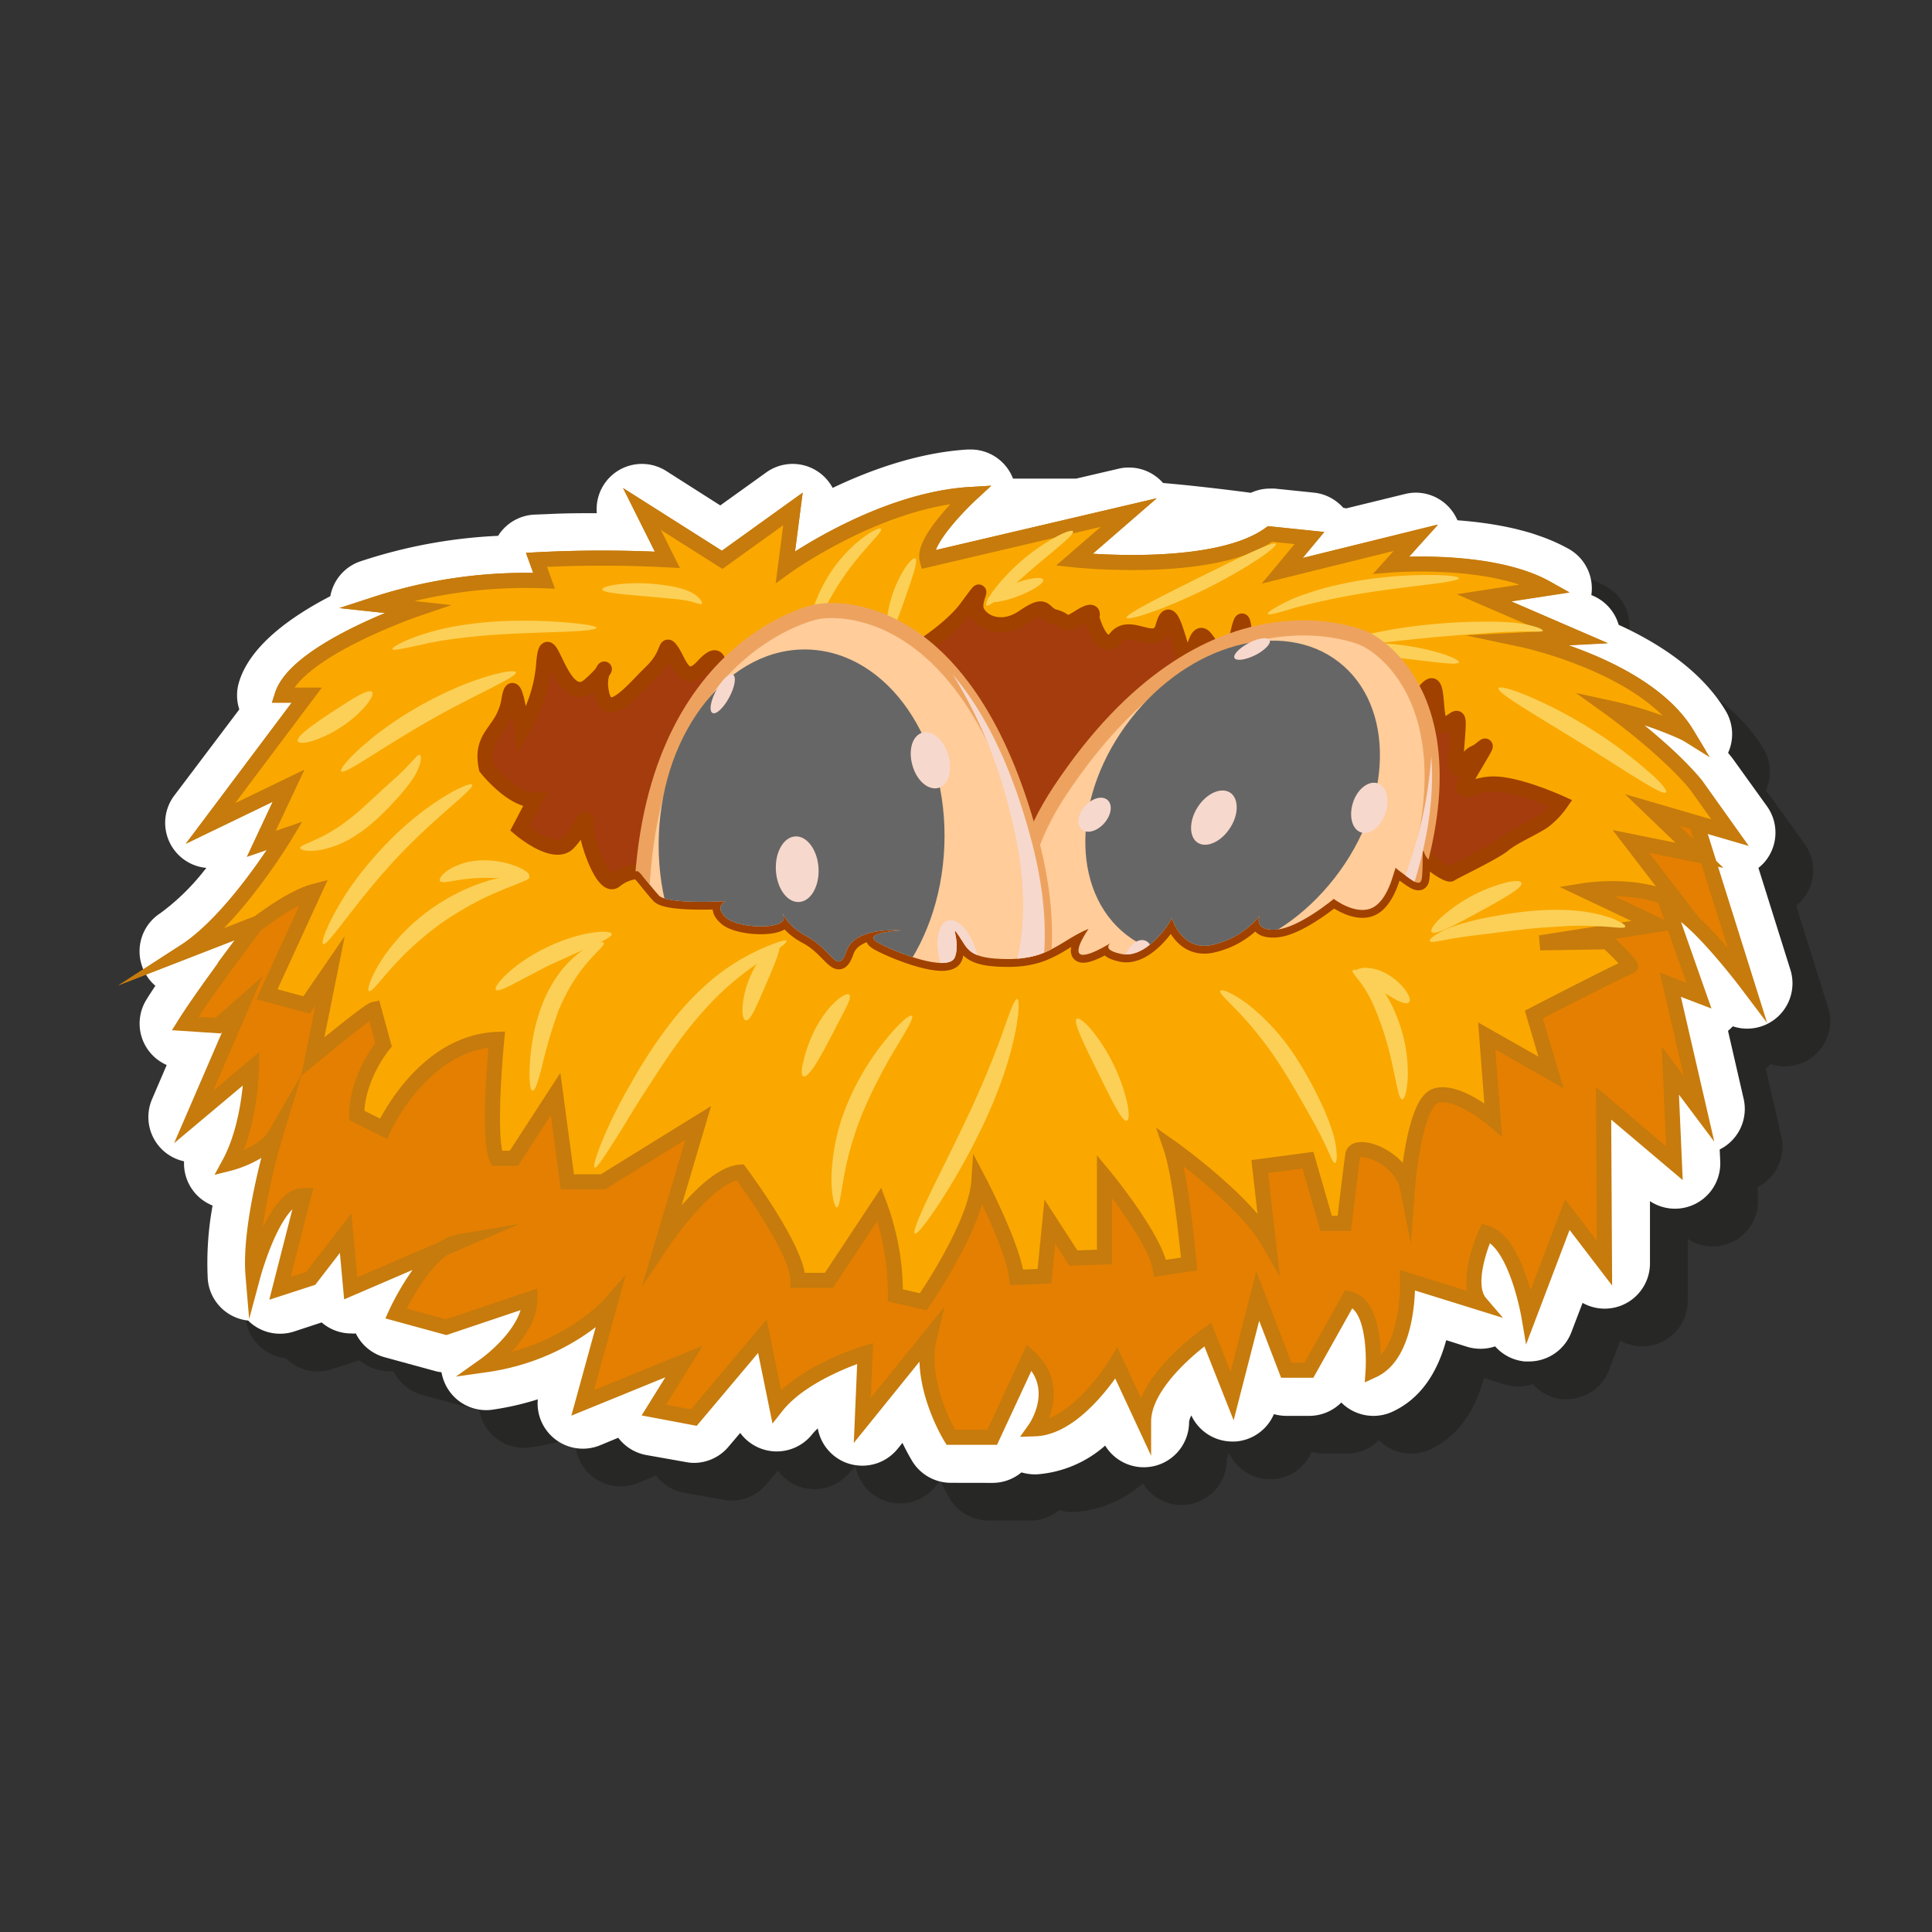 <svg xmlns="http://www.w3.org/2000/svg" xmlns:xlink="http://www.w3.org/1999/xlink" viewBox="0 0 256 256"><rect x="0" y="0" width="256" height="256" fill="#333333" stroke="none"/><defs><style>.cls-1{fill:none;}.cls-2{isolation:isolate;}.cls-3{fill:#1d1d1b;opacity:0.5;}.cls-4{fill:#fff;}.cls-5{fill:#e57f01;}.cls-5,.cls-6{stroke:#c67b0c;}.cls-10,.cls-5,.cls-6,.cls-7{stroke-miterlimit:10;stroke-width:2px;}.cls-6{fill:#faa800;}.cls-7{fill:#a53c0d;stroke:#a04100;}.cls-8{fill:#fcd057;}.cls-9{clip-path:url(#clip-path);}.cls-10{fill:#ffcc9a;stroke:#eda35f;}.cls-11{fill:#f7d8cd;mix-blend-mode:multiply;}.cls-12{fill:#666;mix-blend-mode:screen;}</style><clipPath id="clip-path"><path class="cls-1" d="M205.19,101.86a3.5,3.5,0,0,0,1.61,4.53,10.68,10.68,0,0,1-2.27,2.37c-1.23.85-4.07,2.08-5.3,3.12s-6.72,3.59-7,3.88-3.12-1.42-3.5-2.75-.09,2.65-.38,3.6-1.51-.19-2.65-1-.66-.75-.85-.38-.94,4.17-3.12,5.11-5-1.23-5-1.23-4.64,3.88-7.66,4.07-2.18-1.8-2.18-1.8a11.27,11.27,0,0,1-6.53,3.88c-4.06.66-5.2-4-5.1-3.69s-3.22,5.58-6.72,4.83-.47-2-.47-2-3.69,2.46-4.83,2.08,1-3.4,1-3.4c-3.5,1.41-5.2,4-10.59,4s-5.39-1.33-6.62-3.12.28.66-.48,2.83-7.85-.56-10.21-1.89,3-1.61,3-1.61-6.06-.56-7.19,2.75-1.89-.19-5.3-2-3.22-4.07-3-2.46-6,1.52-7.66,0,0-2.17,0-2.17-7.76.47-8.89-.76-2.55-3.22-2.84-3.22a5.44,5.44,0,0,0-3,1.23c-1.52,1.14-3.79-5.29-3.79-7.37s-.47.37-2.36,2.36-6.44-1.89-6.44-1.89l2-3.79c-3,.1-6.43-4.25-6.43-4.25-.95-4.54,2.36-4.64,3-9s1.7,4,1.7,4,8-18,13.07-19.76,38.1-10.58,75-6.64S213.41,82.23,205.19,101.86Z"/></clipPath></defs><g class="cls-2"><g id="Layer_54" data-name="Layer 54"><path class="cls-3" d="M131,201.48a6,6,0,0,1-5.1-2.83c-.16-.27-.69-1.15-1.32-2.46l-.65.8a6,6,0,0,1-4.66,2.22,6.1,6.1,0,0,1-2.13-.38,6,6,0,0,1-3.78-4.56,7.59,7.59,0,0,0-.74.78,6,6,0,0,1-9.54-.18l-1.55,1.83A6,6,0,0,1,97,198.84a5.36,5.36,0,0,1-1.06-.1l-5.3-.94a6,6,0,0,1-3.72-2.29l-2.41,1a6,6,0,0,1-8.25-6.09,37.68,37.68,0,0,1-6,1.37,5.93,5.93,0,0,1-.84.06,6,6,0,0,1-5.57-3.79,5.94,5.94,0,0,1-.35-1.23,5.46,5.46,0,0,1-.88-.17l-6.66-1.82a6,6,0,0,1-3.81-3.15,4,4,0,0,1-.6,0,6,6,0,0,1-3.07-.84,5.87,5.87,0,0,1-.86-.62L44,181.42a6,6,0,0,1-6-1.32l-.12-.12a6,6,0,0,1-5.35-5.48,42.21,42.21,0,0,1,.64-9.76,6,6,0,0,1-3.78-5.86,6,6,0,0,1-4.24-8.24l1.94-4.52a6,6,0,0,1-2.7-8.64c.33-.54.74-1.17,1.2-1.86a5.84,5.84,0,0,1-1.43-1.82A6,6,0,0,1,26.25,126a29.79,29.79,0,0,0,6.08-6,6,6,0,0,1-4.24-9.58L36.71,99a6,6,0,0,1,0-3.74C38.2,90.53,43.52,86.72,48.77,84a6,6,0,0,1,3.93-4.6A67.46,67.46,0,0,1,71,76l.12-.18a6,6,0,0,1,4.69-2.63l2-.08C79.88,73,82,73,84.08,73a6,6,0,0,1,9.2-5.59l7.16,4.56,6.09-4.37a6,6,0,0,1,8.8,2.05c4.85-2.32,11.32-4.7,17.94-5.09h.35a6,6,0,0,1,5.52,3.64l.09.22c1.25,0,2.49,0,3.73,0,1.54,0,3.09,0,4.63,0l5.61-1.31a5.74,5.74,0,0,1,1.36-.16A6,6,0,0,1,159.11,69c1.28.11,2.53.23,3.76.36,2.74.29,5.38.61,7.88.94a6,6,0,0,1,2.53-.56l.62,0,5.23.54a6,6,0,0,1,3.85,2l.41.08,7.78-1.9a5.76,5.76,0,0,1,1.42-.18,6,6,0,0,1,5.15,2.92,5.75,5.75,0,0,1,.38.74c1.29.1,2.54.23,3.74.4,1.4.2,2.73.45,4,.75l1,.26c.69.18,1.37.39,2,.62a23.9,23.9,0,0,1,4,1.76,6,6,0,0,1,3,6.12l.24.1a6,6,0,0,1,3.38,3.84c5.33,2.43,11,6.09,14.18,11.4a6,6,0,0,1,.32,5.57c.14.16.27.33.4.49s.15.19.22.28l4.53,6.3a6,6,0,0,1,0,7A5.61,5.61,0,0,1,238,120l4.24,13.51a6,6,0,0,1-5.73,7.79,5.82,5.82,0,0,1-1.9-.31l-.23.23c-.13.13-.27.25-.41.37l2.07,9a6,6,0,0,1-3.17,6.72l.07,1.59a6,6,0,0,1-9.31,5.26l0,8.21a6,6,0,0,1-8.93,5.27l-1.49,3.9a6,6,0,0,1-5.6,3.86l-.58,0a6,6,0,0,1-3.92-2,6,6,0,0,1-1.94.32,6.12,6.12,0,0,1-1.79-.27l-2.75-.87c-1,3.69-3,7.58-7.13,9.48a6,6,0,0,1-6.77-1.22,6,6,0,0,1-4.26,1.77h-3a6.23,6.23,0,0,1-1.67-.23,6,6,0,0,1-5.14,3.63h-.38a6,6,0,0,1-5.42-3.45,2.25,2.25,0,0,0-.3.87,6,6,0,0,1-4.71,5.85,6.36,6.36,0,0,1-1.29.14,6,6,0,0,1-5.12-2.87,15.38,15.38,0,0,1-9.06,3.81h-.22a6.44,6.44,0,0,1-1.81-.26,6,6,0,0,1-3.85,1.39Z"/><path class="cls-4" d="M126,196.48a6,6,0,0,1-5.1-2.83c-.16-.27-.69-1.15-1.32-2.46l-.65.8a6,6,0,0,1-4.66,2.22,6.1,6.1,0,0,1-2.13-.38,6,6,0,0,1-3.78-4.56,7.59,7.59,0,0,0-.74.78,6,6,0,0,1-9.54-.18l-1.55,1.83A6,6,0,0,1,92,193.84a5.36,5.36,0,0,1-1.06-.1l-5.3-.94a6,6,0,0,1-3.72-2.29l-2.41,1a6,6,0,0,1-8.25-6.09,37.68,37.68,0,0,1-6,1.37,5.93,5.93,0,0,1-.84.06,6,6,0,0,1-5.57-3.79,5.94,5.94,0,0,1-.35-1.23,5.46,5.46,0,0,1-.88-.17l-6.66-1.82a6,6,0,0,1-3.81-3.15,4,4,0,0,1-.6,0,6,6,0,0,1-3.07-.84,5.87,5.87,0,0,1-.86-.62L39,176.42a6,6,0,0,1-6-1.32l-.12-.12a6,6,0,0,1-5.35-5.48,42.21,42.21,0,0,1,.64-9.76,6,6,0,0,1-3.78-5.86,6,6,0,0,1-4.24-8.24l1.94-4.52a6,6,0,0,1-2.7-8.64c.33-.54.74-1.17,1.2-1.86a5.84,5.84,0,0,1-1.43-1.82A6,6,0,0,1,21.25,121a29.79,29.79,0,0,0,6.08-6,6,6,0,0,1-4.24-9.58L31.71,94a6,6,0,0,1,0-3.74C33.2,85.53,38.52,81.72,43.77,79a6,6,0,0,1,3.93-4.6A67.46,67.46,0,0,1,66,71l.12-.18a6,6,0,0,1,4.69-2.63l2-.08C74.88,68,77,68,79.08,68a6,6,0,0,1,9.2-5.59l7.16,4.56,6.09-4.37a6,6,0,0,1,8.8,2.05c4.85-2.32,11.32-4.7,17.94-5.09h.35a6,6,0,0,1,5.52,3.64l.09.22c1.25,0,2.49,0,3.73,0,1.54,0,3.09,0,4.63,0l5.61-1.31a5.74,5.74,0,0,1,1.36-.16A6,6,0,0,1,154.11,64c1.28.11,2.53.23,3.76.36,2.74.29,5.38.61,7.88.94a6,6,0,0,1,2.53-.56l.62,0,5.23.54a6,6,0,0,1,3.85,2l.41.08,7.78-1.9a5.76,5.76,0,0,1,1.42-.18,6,6,0,0,1,5.15,2.92,5.75,5.75,0,0,1,.38.74c1.29.1,2.54.23,3.74.4,1.4.2,2.73.45,4,.75l1,.26c.69.18,1.37.39,2,.62a23.9,23.9,0,0,1,4,1.76,6,6,0,0,1,3,6.12l.24.1a6,6,0,0,1,3.38,3.84c5.33,2.43,11,6.09,14.18,11.4a6,6,0,0,1,.32,5.57c.14.16.27.33.4.49s.15.19.22.28l4.53,6.3a6,6,0,0,1,0,7A5.61,5.61,0,0,1,233,115l4.24,13.51a6,6,0,0,1-5.73,7.79,5.82,5.82,0,0,1-1.9-.31l-.23.23c-.13.13-.27.25-.41.37l2.07,9a6,6,0,0,1-3.17,6.72l.07,1.59a6,6,0,0,1-9.31,5.26l0,8.21a6,6,0,0,1-8.93,5.27l-1.49,3.9a6,6,0,0,1-5.6,3.86l-.58,0a6,6,0,0,1-3.92-2,6,6,0,0,1-1.94.32,6.12,6.12,0,0,1-1.79-.27l-2.75-.87c-1,3.69-3,7.58-7.13,9.48a6,6,0,0,1-6.77-1.22,6,6,0,0,1-4.26,1.77h-3a6.23,6.23,0,0,1-1.67-.23,6,6,0,0,1-5.14,3.63h-.38a6,6,0,0,1-5.42-3.45,2.25,2.25,0,0,0-.3.87,6,6,0,0,1-4.71,5.85,6.36,6.36,0,0,1-1.29.14,6,6,0,0,1-5.12-2.87,15.38,15.38,0,0,1-9.06,3.81h-.22a6.44,6.44,0,0,1-1.81-.26,6,6,0,0,1-3.85,1.39Z"/><path class="cls-5" d="M46.47,170.71l14.28-6.14c-4.35.75-8.29,9.47-8.29,9.47l6.66,1.82,11.09-3.73c0,4.54-5.87,8.71-5.87,8.71,10.79-1.52,16.46-8,16.46-8l-3.59,13.05,13.43-5.48-4,6.43,5.29,1,9.09-10.79,1.89,9.27c3.59-4.54,11.73-7,11.73-7l-.38,8.89,8.89-11c-1.51,6.24,2.84,13.24,2.84,13.24h5.48l4.92-10.59c4.54,4.16.76,9.46.76,9.46,5.67-.19,10.78-8.7,10.78-8.7l3.6,7.75c0-5.67,8.51-11.54,8.51-11.54l3.22,8.14,3.4-13.24,3.78,9.83h3l5.3-9.46c3.78.76,3.21,9.46,3.21,9.46,4.92-2.27,4.55-11.92,4.55-11.92l9.64,3c-2.27-2.65.76-9.27.76-9.27,4,1.14,5.68,11,5.68,11l5.1-13.43,4.92,6.43-.12-21.18,9.39,7.94-.54-12.27,3.79,5.05-3.79-16.43,3.79,1.45L221,120.22c2.71-.18,10.47,10.11,10.47,10.11l-8-25.46C221.89,99.27,212,93.5,212,93.5c4.33-.72,11.55,3.79,11.55,3.79-5.42-9-21.66-12.46-21.66-12.46l6.86-.36-12.1-5.23,8.3-1.27c-7.4-4.15-20.58-3.07-20.58-3.07l3.25-3.61L169.9,75.63l3.61-4.34-5.23-.54c-7.4,5.42-25.94,3.43-25.94,3.43l7.22-6.26-26.71,6.26c-.73-2.65,5.77-8.66,5.77-8.66-12.27.72-24.55,9.62-24.55,9.62l1-7.7-9.38,6.74L85.06,67.44l3.37,6.74a167.09,167.09,0,0,0-17.34,0l1,2.77a64.42,64.42,0,0,0-22.39,3.13l5.54.6S39.32,86.1,37.4,92.11h3.25l-12.76,17,10.35-5-3.61,7.7,3.13-1.08S31.1,121.81,24.5,126.07L34,122.38s-7,9.27-9.48,13.24l4.37.29,3.22-2.84L25.66,148l7.66-6.43s-.1,7.38-2.93,12.58c0,0,4.54-1.13,6.14-3.88,0,0-3.59,11.73-3,18.73,0,0,2.84-10.59,6.71-10.59L37.1,170.71l4.07-1.32,4.63-6Z"/><path class="cls-6" d="M224.73,104c-4-4.86-11.4-10.17-11.4-10.17a49.67,49.67,0,0,1,10.19,3.42c-5.42-9-21.66-12.46-21.66-12.46l6.86-.36-12.1-5.23,8.3-1.27c-7.4-4.15-20.58-3.07-20.58-3.07l3.25-3.61L169.9,75.63l3.61-4.34-5.23-.54c-7.4,5.42-25.94,3.43-25.94,3.43l7.22-6.26-26.71,6.26c-.73-2.65,5.77-8.66,5.77-8.66-12.27.72-24.55,9.62-24.55,9.62l1-7.7-9.38,6.74L85.06,67.44l3.37,6.74a167.09,167.09,0,0,0-17.34,0l1,2.77a64.42,64.42,0,0,0-22.39,3.13l5.54.6S39.32,86.1,37.4,92.11h3.25l-12.76,17,10.35-5-3.61,7.7,3.13-1.08S31.1,121.81,24.5,126.07L34,122.38l-.15.2c2.64-2,5.55-3.87,7.77-4.46l-6.25,13.62,5.25,1.42,3.12-4.54L41.45,140s7.38-6.1,8.09-6.25l1.28,4.69s-3.55,4.25-3.55,9.36l3.55,1.76s5.11-11.41,15-11.83c0,0-1.28,12.91,0,15.75h2.27l5.53-8.52,1.56,11.64H79.9l12.62-7.81-4.67,15.75s6-8.94,10.22-9.22c0,0,7.66,10.22,7.66,14.33h4.11l6.67-10.07a33.54,33.54,0,0,1,2.13,12.06l3.69.85s7-10.07,7.38-16c0,0,4.54,8.65,5,12.77l3.69-.15.71-7.23,3.12,4.82,4.12-.14V155.86s6.67,8.09,7.38,12.2l3.83-.57s-1-11.35-2.42-15.46c0,0,9.65,6.81,12.92,12.48l-1.14-9.93,6.39-.85,2.41,8.37h2.41s.85-7.23,1.13-9.08,6.39.14,7.24,4.4c0,0,.85-11.21,3.69-12.2s7.66,3.12,7.66,3.12L197,137.27l8.51,4.83-2.27-7.67s12.35-6.38,12.77-6.38-3-3.26-3-3.26l-8.94.14,15.47-2.41L210,118s8-1.28,12.63,2l-6.53-8.51,9.09,1.84-6.25-6,10.3,3Z"/><path class="cls-7" d="M64.44,101.76s3.4,4.35,6.43,4.25l-2,3.79s4.54,3.88,6.44,1.89,2.36-4.45,2.36-2.36,2.27,8.51,3.79,7.37a5.44,5.44,0,0,1,3-1.23c.29,0,1.7,2,2.84,3.22s8.89.76,8.89.76-1.7.66,0,2.17,7.85,1.61,7.66,0-.38.66,3,2.46,4.16,5.3,5.3,2,7.19-2.75,7.19-2.75-5.4.29-3,1.61,9.46,4.07,10.21,1.89-.75-4.63.48-2.83,1.23,3.12,6.62,3.12,7.09-2.56,10.59-4c0,0-2.17,3-1,3.4s4.83-2.08,4.83-2.08-3,1.23.47,2,6.81-4.54,6.72-4.83,1,4.35,5.1,3.69a11.27,11.27,0,0,0,6.53-3.88s-.85,2,2.18,1.8,7.66-4.07,7.66-4.07,2.84,2.18,5,1.23,2.93-4.73,3.12-5.11-.28-.37.85.38,2.37,1.89,2.65,1,0-4.92.38-3.6,3.22,3,3.5,2.75,5.77-2.84,7-3.88,4.07-2.27,5.3-3.12a10.68,10.68,0,0,0,2.27-2.37s-5.58-2.55-8.89-2.55-5.49,2.55-2.75-2.08,1.52-2.56.19-2-2.74,4.54-2.36-.38.38-4.54-.76-3.78-1.61,1.13-1.89-2.46-.76-2.36-2.46-.66,1.13,3.78-5.2,1.89-4.92-1-7.48-2-4.06-3.31-4.06-3.87-4.16,6.9-5.3,1-1-8.33-1.51-6.81-.19,2.45-2.08,3.59-2.65-4.16-3.79-1.23-.47,5.49-1.61,1.8-1.89-7-2.74-3.88-4.35-.85-6.24,1.51-3.22-2.75-3.22-2.75.66-1.43-1.61,0-1.42.46-3.21,0-1-2.19-4.21,0-6,.39-6.29-1.13,1.69-4.06-1.33,0-14.28,11.17-13.81,6.06.1-5.3-.94-2.65-2.84,4.63-4.16,1.61-1.33-.66-3.79,1.13-.66-1.42-4.82,1.42-4.73,5.87-5,2.84.1-5.39-2.36-2.74S90,87.66,89,86.25s-.19.37-2.65,2.74-5.77,6.71-6.62,2.93,2.18-4.45-1.61-1.13-5.48-9-6.05-3.13a19.5,19.5,0,0,1-2.93,9.08s-1-8.32-1.7-4S63.49,97.22,64.44,101.76Z"/><path class="cls-8" d="M110.9,160c-.3,0-.76-1.55-.72-4.16a27.17,27.17,0,0,1,2.23-9.89,34.47,34.47,0,0,1,5.28-8.58c1.66-2,2.91-3,3.15-2.76s-.54,1.57-1.82,3.72a69.07,69.07,0,0,0-4.47,8.53,42.62,42.62,0,0,0-2.74,9.13C111.37,158.36,111.24,159.93,110.9,160Z"/><path class="cls-8" d="M106.46,142.62c-.29-.12-.3-.88,0-2A18.08,18.08,0,0,1,108,136.4a16.68,16.68,0,0,1,1.33-2.14,11.56,11.56,0,0,1,1.38-1.55c.88-.81,1.59-1.12,1.82-.9s0,.91-.52,1.89c-.25.5-.54,1.07-.88,1.7l-1.08,2.08c-.77,1.47-1.5,2.83-2.13,3.78S106.76,142.74,106.46,142.62Z"/><path class="cls-8" d="M78.8,154.71c-.28-.13.39-2.31,1.92-5.64.77-1.66,1.76-3.61,3-5.71A66.84,66.84,0,0,1,88,136.69c.84-1.14,1.7-2.22,2.59-3.22a33.9,33.9,0,0,1,2.72-2.76,28.17,28.17,0,0,1,5.31-3.85,29.77,29.77,0,0,1,4-1.85c1-.36,1.53-.49,1.6-.35s-.35.54-1.18,1.14-2,1.41-3.5,2.44a38,38,0,0,0-4.72,4c-.82.83-1.65,1.73-2.47,2.7s-1.64,2-2.44,3.11c-1.61,2.19-3,4.39-4.31,6.4s-2.4,3.84-3.34,5.38C80.29,152.93,79.1,154.85,78.8,154.71Z"/><path class="cls-8" d="M98.82,135.2c-.31-.06-.49-.73-.43-1.79a12.27,12.27,0,0,1,1-3.95,12.08,12.08,0,0,1,2.16-3.44c.73-.78,1.33-1.12,1.59-.93s.14.85-.19,1.78-.85,2.16-1.43,3.5-1.09,2.57-1.54,3.46S99.14,135.26,98.82,135.2Z"/><path class="cls-8" d="M121.22,163.45c-.28-.16.43-1.95,1.75-4.73s3.26-6.56,5.24-10.76c1-2.11,1.88-4.13,2.65-6,.38-.93.75-1.81,1.06-2.65l.47-1.2.41-1.13c1-2.86,1.64-4.67,2-4.61.15,0,.2.53.15,1.41,0,.22,0,.46-.05.73s-.08.55-.12.86c-.1.61-.21,1.31-.39,2.07l-.28,1.2c-.1.41-.22.84-.35,1.28-.24.89-.55,1.82-.88,2.8-.69,2-1.54,4.06-2.55,6.21a90.29,90.29,0,0,1-5.91,10.58C122.7,162.11,121.5,163.61,121.22,163.45Z"/><path class="cls-8" d="M149.31,148.5c-.62.19-2.06-2.84-3.87-6.5s-3.3-6.65-2.76-7c.26-.18,1,.35,1.9,1.42a22.29,22.29,0,0,1,2.94,4.59,23.13,23.13,0,0,1,1.84,5.14C149.64,147.5,149.61,148.4,149.31,148.5Z"/><path class="cls-8" d="M176.89,154.1c-.33,0-.77-1.44-1.88-3.62-.56-1.1-1.27-2.39-2.09-3.83s-1.72-3-2.73-4.61a49.09,49.09,0,0,0-5.8-7.64c-1.68-1.8-2.88-2.8-2.7-3.1s1.71.29,3.79,1.88a29,29,0,0,1,6.67,7.63,47.8,47.8,0,0,1,2.66,4.85,32.25,32.25,0,0,1,1.72,4.2,12,12,0,0,1,.59,3.06C177.15,153.66,177.05,154.07,176.89,154.1Z"/><path class="cls-8" d="M185.79,145.66c-.66,0-.9-4.21-2.48-9-.2-.6-.4-1.18-.61-1.73s-.41-1.08-.63-1.57a16.35,16.35,0,0,0-1.31-2.47c-.85-1.32-1.67-2-1.52-2.28,0-.07.13-.1.28-.11a1.91,1.91,0,0,1,.61.13,5.42,5.42,0,0,1,1.87,1.19,10.74,10.74,0,0,1,2,2.58,15.41,15.41,0,0,1,.82,1.68,19.41,19.41,0,0,1,.71,1.86,19.79,19.79,0,0,1,1,6.86C186.45,144.61,186.1,145.68,185.79,145.66Z"/><path class="cls-8" d="M186.7,132.81c-.22.24-.76.12-1.45-.21s-1.52-.87-2.41-1.41-1.68-1-2.3-1.33-1-.65-1-1,.53-.6,1.4-.62a6.07,6.07,0,0,1,3.13,1,7.4,7.4,0,0,1,2.29,2.16C186.78,132.05,186.92,132.58,186.7,132.81Z"/><path class="cls-8" d="M215.36,122.79c-.11.33-1.57,0-3.89-.07-1.16-.06-2.53-.1-4.07,0s-3.22.18-5,.37-3.48.41-5,.6-2.94.36-4.09.54c-2.3.35-3.7.77-3.85.47-.07-.14.2-.45.78-.83a12.63,12.63,0,0,1,2.67-1.23,33.19,33.19,0,0,1,4.15-1.06c1.56-.3,3.29-.6,5.14-.8a36.69,36.69,0,0,1,5.26-.2,22.84,22.84,0,0,1,4.29.56c.61.13,1.14.32,1.61.46s.85.34,1.16.5C215.1,122.39,215.41,122.64,215.36,122.79Z"/><path class="cls-8" d="M201.6,117c.22.62-2.42,2.08-5.63,3.84s-5.88,3.17-6.28,2.65c-.19-.25.25-.95,1.16-1.83a20.81,20.81,0,0,1,8.58-4.68C200.67,116.66,201.49,116.67,201.6,117Z"/><path class="cls-8" d="M65.71,131.15c-.2-.24.36-1.09,1.54-2.18a20.87,20.87,0,0,1,2.21-1.73,24.52,24.52,0,0,1,3-1.71,24.85,24.85,0,0,1,3.19-1.27,18.46,18.46,0,0,1,2.74-.66c1.58-.25,2.59-.15,2.66.15s-.8.79-2.2,1.42l-2.44,1.08c-.91.41-1.91.87-3,1.36s-2,1-2.89,1.46l-2.37,1.24C66.83,131,65.92,131.4,65.71,131.15Z"/><path class="cls-8" d="M70.56,144.51c-.31,0-.46-1.33-.36-3.4a29.51,29.51,0,0,1,.43-3.64,24.48,24.48,0,0,1,1.23-4.4A18.12,18.12,0,0,1,74.08,129a13.85,13.85,0,0,1,2.65-2.73A8.42,8.42,0,0,1,79,125c.58-.19.94-.21,1-.07.16.3-.85,1.07-2.11,2.54a20.84,20.84,0,0,0-2,2.73A24.32,24.32,0,0,0,74,133.92a64.23,64.23,0,0,0-2.2,7.44C71.31,143.33,70.89,144.56,70.56,144.51Z"/><path class="cls-8" d="M48.89,131.33c-.14-.08-.09-.48.15-1.15.05-.16.12-.35.2-.55l.3-.62a14.68,14.68,0,0,1,.83-1.49l.53-.83c.19-.28.42-.56.64-.86.43-.6,1-1.19,1.51-1.82a27.92,27.92,0,0,1,4.08-3.58,27.54,27.54,0,0,1,4.73-2.68,22.85,22.85,0,0,1,2.21-.84c.36-.11.69-.23,1-.32l1-.23a14.21,14.21,0,0,1,1.67-.3c.25,0,.48-.06.69-.07l.59,0c.7,0,1.1.08,1.13.24s-.32.38-1,.65l-.53.2-.61.26c-.45.18-1,.36-1.5.6l-.86.36c-.3.12-.6.28-.92.42-.64.27-1.29.62-2,1a42.41,42.41,0,0,0-4.3,2.64,41.72,41.72,0,0,0-3.91,3.21c-.56.54-1.1,1-1.57,1.56-.24.25-.48.48-.7.72l-.62.7c-.41.43-.74.86-1.06,1.22l-.44.5-.37.43C49.35,131.15,49,131.4,48.89,131.33Z"/><path class="cls-8" d="M58.31,116.75c-.18-.25.23-.93,1.27-1.58A8.9,8.9,0,0,1,64.1,114a11.73,11.73,0,0,1,4.46.85c1.06.45,1.64.92,1.56,1.22s-.82.41-1.91.38-2.54-.14-4.09-.13a22.07,22.07,0,0,0-3.92.39C59.19,116.87,58.49,117,58.31,116.75Z"/><path class="cls-8" d="M42.82,125.09c-.26-.15.24-1.75,1.52-4.11l.51-.92c.18-.31.39-.63.6-1,.41-.67.89-1.36,1.4-2.09a48.07,48.07,0,0,1,3.68-4.46,46.07,46.07,0,0,1,4.21-4c.7-.55,1.35-1.08,2-1.53.32-.23.63-.46.93-.66l.89-.58c2.27-1.42,3.83-2,4-1.77.37.58-5,4.3-10.33,10.08S43.42,125.41,42.82,125.09Z"/><path class="cls-8" d="M39.78,112.37c0-.33,1.1-.63,2.69-1.42a21,21,0,0,0,2.67-1.57,31.23,31.23,0,0,0,3-2.4c1-.92,2-1.85,2.92-2.69s1.73-1.55,2.37-2.18,1.11-1.16,1.46-1.54.57-.6.73-.54.2.38.08,1a7.27,7.27,0,0,1-1,2.16,22.89,22.89,0,0,1-2.13,2.65,36.08,36.08,0,0,1-2.9,2.92,19.43,19.43,0,0,1-3.42,2.48A12.7,12.7,0,0,1,43,112.5a7.4,7.4,0,0,1-2.36.22C40.1,112.67,39.79,112.53,39.78,112.37Z"/><path class="cls-8" d="M45.21,102.2c-.2-.23.74-1.45,2.56-3.1.46-.41,1-.85,1.53-1.3s1.18-.92,1.83-1.4a48.56,48.56,0,0,1,4.46-2.85,49.51,49.51,0,0,1,4.73-2.36c.75-.32,1.46-.62,2.14-.86s1.31-.46,1.9-.64c2.35-.72,3.88-.91,4-.61.21.63-5.3,2.88-11.61,6.48S45.65,102.71,45.21,102.2Z"/><path class="cls-8" d="M52,86c-.08-.21,1.26-1,3.66-1.83l.94-.3c.33-.1.68-.19,1-.28.72-.2,1.5-.36,2.31-.53a50.67,50.67,0,0,1,5.37-.68,66.28,66.28,0,0,1,9.75.1c2.48.21,4,.48,4,.71s-1.55.41-4,.51-5.88.17-9.61.42c-1.87.13-3.63.32-5.23.52-.8.13-1.56.22-2.26.36l-1,.17L56,85.4C53.61,85.88,52.12,86.28,52,86Z"/><path class="cls-8" d="M39.46,98.22c-.13-.3.35-.83,1.18-1.5s2-1.48,3.34-2.36,2.54-1.66,3.48-2.17,1.62-.74,1.84-.5-.08.9-.79,1.76a15,15,0,0,1-3.24,2.84,15.59,15.59,0,0,1-3.87,1.89C40.33,98.5,39.59,98.51,39.46,98.22Z"/><path class="cls-8" d="M93,80c-.18.18-.81-.19-1.92-.4a19.44,19.44,0,0,0-2-.26l-2.58-.24c-3.65-.33-6.66-.52-6.69-1,0-.23.74-.5,2-.66a22.47,22.47,0,0,1,4.86-.06c1,.09,1.84.22,2.66.38a9.16,9.16,0,0,1,2.18.69,3.74,3.74,0,0,1,1.29,1C93,79.67,93.06,79.89,93,80Z"/><path class="cls-8" d="M107.41,83.71c-.22-.06-.21-1,.2-2.56.1-.38.23-.79.39-1.22s.35-.89.56-1.36a19.66,19.66,0,0,1,3.8-5.57c.37-.37.72-.72,1.07-1a11.13,11.13,0,0,1,1-.81c1.26-.93,2.17-1.3,2.31-1.12.3.41-2.56,2.81-5.08,6.54S107.9,83.84,107.41,83.71Z"/><path class="cls-8" d="M121.27,74c.43.24-.36,2.45-1.3,5.15s-1.72,4.91-2.2,4.82c-.24,0-.35-.67-.27-1.66A16.12,16.12,0,0,1,120,75.14C120.58,74.32,121.06,73.9,121.27,74Z"/><path class="cls-8" d="M142.18,70.4c.25.43-2.45,2.44-5.56,5.12s-5.52,5-5.9,4.71c-.18-.15.19-1,1-2.08A26.48,26.48,0,0,1,140,71.1C141.21,70.45,142.05,70.2,142.18,70.4Z"/><path class="cls-8" d="M138.22,76.81c.17.45-1.33,1.43-3.35,2.2s-3.79,1-4,.57,1.33-1.43,3.34-2.2S138.05,76.36,138.22,76.81Z"/><path class="cls-8" d="M169.07,72.06c.24.4-3.85,3.28-9.35,6s-10.28,4.24-10.45,3.8,4.24-2.66,9.67-5.36S168.82,71.64,169.07,72.06Z"/><path class="cls-8" d="M168,81.33c-.1-.2,1.13-1,3.33-2l.86-.34c.31-.12.63-.23,1-.34.65-.24,1.37-.45,2.12-.67a50.41,50.41,0,0,1,5-1.08,56.79,56.79,0,0,1,9.19-.71c2.35,0,3.81.19,3.82.42s-1.43.51-3.75.8-5.5.65-9,1.21c-1.74.28-3.39.6-4.88.92-.74.17-1.45.32-2.11.49l-1,.23-.88.24C169.53,81.15,168.14,81.57,168,81.33Z"/><path class="cls-8" d="M204.44,83.57c-.06.25-1.63,0-4.15.15-1.27,0-2.79.15-4.48.26s-3.54.26-5.49.43c-7.77.69-14,1.78-14.15,1.29,0-.23,1.46-.8,4-1.41a68.79,68.79,0,0,1,10-1.61c2-.18,3.86-.27,5.57-.3s3.26,0,4.58.11a14.35,14.35,0,0,1,3.07.54C204.1,83.25,204.46,83.46,204.44,83.57Z"/><path class="cls-8" d="M193.32,87.76c-.13.48-3.87-.15-8.48-.64s-8.4-.7-8.42-1.19c0-.23.94-.49,2.5-.64a32,32,0,0,1,6.1.11,31.6,31.6,0,0,1,6,1.2C192.5,87.07,193.38,87.53,193.32,87.76Z"/><path class="cls-8" d="M220.74,105c-.41.51-5.22-2.79-11.3-6.56s-11.14-6.65-10.87-7.25c.14-.28,1.59.07,3.81,1a58,58,0,0,1,8.29,4.32,57.34,57.34,0,0,1,7.52,5.53C220,103.55,220.94,104.71,220.74,105Z"/><g class="cls-9"><path class="cls-10" d="M180.67,84.57s-20.61-9.2-40.13,20.07c-17.39,26.08,14.92,36.62,14.92,36.62s19.95,7.81,30.33-19.61S183.23,85.63,180.67,84.57Z"/><path class="cls-11" d="M185.79,121.65c3.42-9,4.3-16,3.86-21.4a56.16,56.16,0,0,1-3.93,17c-10.37,27.42-30.32,19.61-30.32,19.61s-18-5.87-19.89-19.67c-1.79,16.94,20,24,20,24S175.41,149.07,185.79,121.65Z"/><path class="cls-12" d="M176.84,116.34c-7.79,10-20.14,13.34-27.6,7.52s-7.2-18.62.58-28.59,20.14-13.35,27.6-7.53S184.62,106.37,176.84,116.34Z"/><path class="cls-11" d="M172.54,129c-.85,2.39-2.49,4-3.66,3.58s-1.43-2.69-.58-5.08,2.49-4,3.66-3.58S173.39,126.56,172.54,129Z"/><path class="cls-11" d="M163,109.69c-1.16,1.83-3.07,2.71-4.26,2s-1.23-2.86-.07-4.7,3.07-2.71,4.27-2S164.2,107.85,163,109.69Z"/><path class="cls-11" d="M183.57,107.81c-.64,1.78-2.1,2.89-3.27,2.47s-1.6-2.2-1-4,2.1-2.89,3.27-2.48S184.2,106,183.57,107.81Z"/><path class="cls-11" d="M152.47,127.78c-.5,1.42-1.66,2.3-2.59,2s-1.28-1.75-.77-3.16,1.66-2.3,2.59-2S153,126.36,152.47,127.78Z"/><path class="cls-11" d="M146.31,109.09c-.95,1.07-2.3,1.44-3,.81s-.51-2,.45-3.08,2.29-1.44,3-.81S147.26,108,146.31,109.09Z"/><path class="cls-11" d="M166.29,86.83c-1.29.63-2.51.79-2.72.35s.65-1.32,1.94-2,2.51-.79,2.73-.35S167.58,86.19,166.29,86.83Z"/><path class="cls-10" d="M108.07,81.1S83.65,86.15,85,125c1.22,34.62,37,23.23,37,23.23s22.94-5.87,14.56-37.16S111.06,80.4,108.07,81.1Z"/><path class="cls-11" d="M136.59,111.07c-2.77-10.32-6.49-17.17-10.34-21.69a62,62,0,0,1,7.47,17.82c8.38,31.29-14.56,37.15-14.56,37.15s-19.91,6.34-30.54-4.81C98,155.89,122,148.23,122,148.23S145,142.36,136.59,111.07Z"/><path class="cls-12" d="M125.13,112.08c-.54,14-9.46,25-19.91,24.55s-18.47-12.06-17.92-26,9.46-25,19.91-24.56S125.68,98.11,125.13,112.08Z"/><path class="cls-11" d="M129.41,126.17c.78,2.69.34,5.19-1,5.57s-3-1.49-3.8-4.19-.34-5.19,1-5.57S128.63,123.47,129.41,126.17Z"/><path class="cls-11" d="M108.46,115c.14,2.4-1,4.42-2.57,4.52s-2.94-1.78-3.08-4.18,1-4.41,2.56-4.51S108.31,112.62,108.46,115Z"/><path class="cls-11" d="M125.67,100.08c.58,2,0,4-1.34,4.33s-2.85-.94-3.43-3,0-3.95,1.33-4.33S125.08,98.07,125.67,100.08Z"/><path class="cls-11" d="M110.65,138.06c.47,1.6,0,3.14-1.06,3.45s-2.27-.75-2.73-2.35,0-3.14,1.06-3.44S110.19,136.47,110.65,138.06Z"/><path class="cls-11" d="M93.06,125.27c-.16,1.58-1.13,2.77-2.17,2.67s-1.74-1.48-1.58-3.06,1.13-2.77,2.17-2.67S93.23,123.69,93.06,125.27Z"/><path class="cls-11" d="M96.63,92.4c-.75,1.4-1.74,2.33-2.22,2.07s-.26-1.6.49-3,1.74-2.33,2.22-2.07S97.38,91,96.63,92.4Z"/></g></g></g></svg>